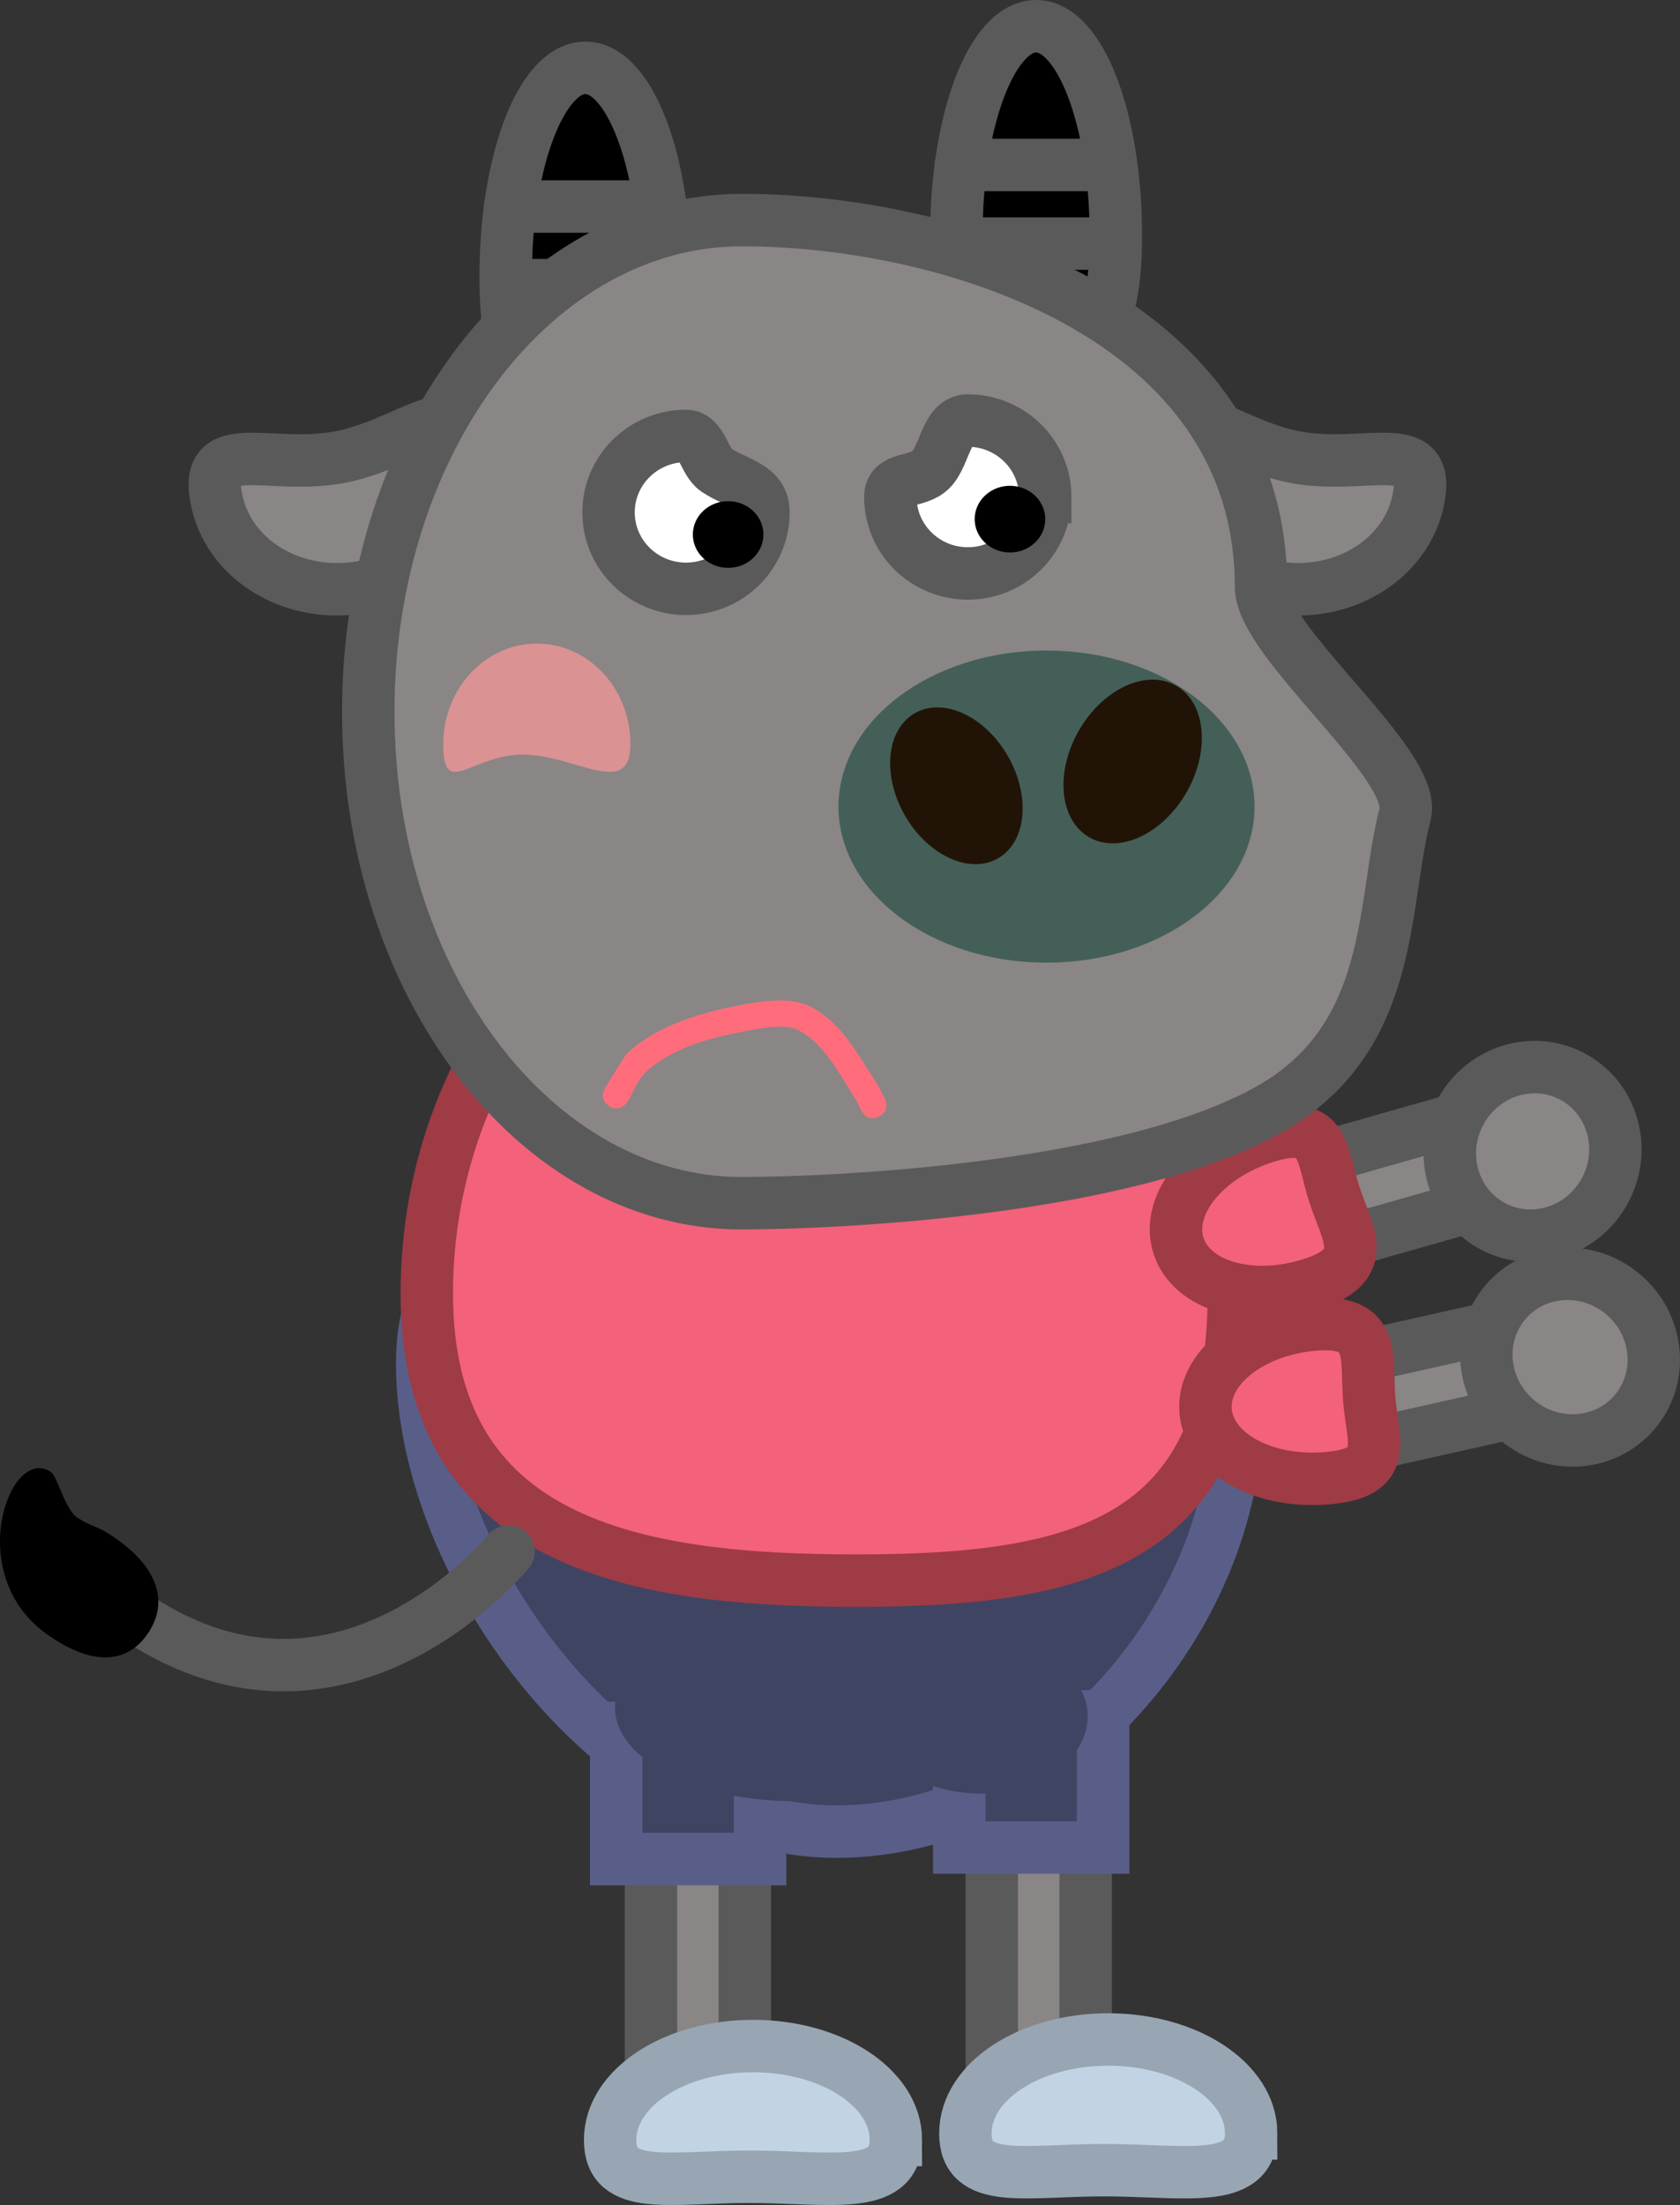 <svg version="1.1" xmlns="http://www.w3.org/2000/svg" xmlns:xlink="http://www.w3.org/1999/xlink" width="160.223" height="210.213" viewBox="0,0,160.223,210.213"><rect x="0" y="0" width="160.223" height="210.213" fill="#333333" stroke="none"/><g transform="translate(-158.626,-74.893)"><g data-paper-data="{&quot;isPaintingLayer&quot;:true}" fill-rule="nonzero" stroke-linejoin="miter" stroke-miterlimit="10" stroke-dasharray="" stroke-dashoffset="0" style="mix-blend-mode: normal"><g stroke="#5b5a5a" stroke-width="5"><path d="M265.045,97.317c0,11.004 -3.405,11.157 -7.605,11.157c-4.2,0 -7.605,-0.154 -7.605,-11.157c0,-11.004 3.405,-19.924 7.605,-19.924c4.2,0 7.605,8.92 7.605,19.924z" fill="#000000" stroke-linecap="butt"/><path d="M250.704,98.114h11.903" fill="none" stroke-linecap="round"/><path d="M250.263,90.619h12.565" fill="none" stroke-linecap="round"/></g><g stroke="#5b5a5a" stroke-width="5"><path d="M222.06,101.285c0,11.004 -3.405,11.157 -7.605,11.157c-4.2,0 -7.605,-0.154 -7.605,-11.157c0,-11.004 3.405,-19.924 7.605,-19.924c4.2,0 7.605,8.92 7.605,19.924z" fill="#000000" stroke-linecap="butt"/><path d="M207.72,102.082h11.903" fill="none" stroke-linecap="round"/><path d="M207.279,94.587h12.565" fill="none" stroke-linecap="round"/></g><path d="M203.296,117.881c1.099,5.925 -3.396,11.727 -10.039,12.959c-6.643,1.232 -12.92,-2.573 -14.018,-8.498c-1.099,-5.925 5.084,-2.624 11.728,-3.856c6.643,-1.232 11.232,-6.53 12.33,-0.605z" fill="#898685" stroke="#5b5a5a" stroke-width="5" stroke-linecap="butt"/><path d="M282.204,118.486c6.643,1.232 12.826,-2.069 11.728,3.856c-1.099,5.925 -7.375,9.73 -14.018,8.498c-6.643,-1.232 -11.138,-7.034 -10.039,-12.959c1.099,-5.925 5.687,-0.627 12.33,0.605z" data-paper-data="{&quot;index&quot;:null}" fill="#898685" stroke="#5b5a5a" stroke-width="5" stroke-linecap="butt"/><g stroke-width="5" stroke-linecap="butt"><path d="M253.212,273.447v-23.748h8.954v23.748z" fill="#898685" stroke="#5b5a5a"/><path d="M277.947,278.28c0,4.945 -6.49,3.504 -14.015,3.504c-7.525,0 -13.236,1.441 -13.236,-3.504c0,-4.945 6.1,-8.954 13.626,-8.954c7.525,0 13.626,4.009 13.626,8.954z" fill="#c2d4e4" stroke="#98a6b3"/></g><g stroke-width="5" stroke-linecap="butt"><path d="M220.708,273.255v-23.748h8.954v23.748z" fill="#898685" stroke="#5b5a5a"/><path d="M244.066,278.907c0,4.945 -6.49,3.504 -14.015,3.504c-7.525,0 -13.236,1.441 -13.236,-3.504c0,-4.945 6.1,-8.954 13.626,-8.954c7.525,0 13.626,4.009 13.626,8.954z" fill="#c2d4e4" stroke="#98a6b3"/></g><g fill="#404463" stroke-linecap="butt"><path d="M276.574,209.358c0,19.719 -17.386,40.153 -38.227,40.153c-20.842,0 -39.453,-24.881 -39.453,-44.601c0,-19.719 20.23,-1.011 41.072,-1.011c20.842,0 36.608,-14.26 36.608,5.459z" stroke="#595e89" stroke-width="5"/><path d="M250.109,251.026v-12.497h13.723v12.497z" stroke="#595e89" stroke-width="5"/><path d="M262.361,238.528c0,4.06 -4.608,7.351 -10.292,7.351c-5.684,0 -10.292,-3.291 -10.292,-7.351c0,-4.06 4.608,-7.351 10.292,-7.351c5.684,0 10.292,3.291 10.292,7.351z" stroke="none" stroke-width="0"/><path d="M217.394,252.127v-12.497h13.723v12.497z" stroke="#595e89" stroke-width="5"/><path d="M251.579,237.671c0,4.94 -7.68,8.944 -17.153,8.944c-9.473,0 -17.153,-4.004 -17.153,-8.944c0,-4.94 7.68,-8.944 17.153,-8.944c9.473,0 17.153,4.004 17.153,8.944z" stroke="none" stroke-width="0"/></g><path d="M276.303,198.209c0,23.815 -14.78,27.375 -36.036,27.375c-21.255,0 -40.937,-3.56 -40.937,-27.375c0,-23.815 17.231,-43.12 38.486,-43.12c21.255,0 38.486,19.306 38.486,43.12z" fill="#f3617a" stroke="#9e3b45" stroke-width="5" stroke-linecap="butt"/><g stroke-width="5" stroke-linecap="butt"><path d="M302.525,188.857l-19.328,5.493l-2.278,-8.014l19.328,-5.493z" data-paper-data="{&quot;index&quot;:null}" fill="#898685" stroke="#5b5a5a"/><path d="M283.719,197.307c-5.78,1.845 -11.466,0.205 -12.701,-3.663c-1.235,-3.868 2.45,-8.499 8.23,-10.344c5.78,-1.845 5.366,1.485 6.601,5.353c1.235,3.868 3.65,6.809 -2.13,8.654z" data-paper-data="{&quot;index&quot;:null}" fill="#f3617a" stroke="#9e3b45"/><path d="M297.815,181.083c2.037,-3.974 6.813,-5.595 10.667,-3.619c3.854,1.976 5.326,6.799 3.289,10.773c-2.037,3.974 -6.813,5.595 -10.667,3.619c-3.854,-1.976 -5.326,-6.799 -3.289,-10.773z" fill="#898685" stroke="#5b5a5a"/></g><g stroke-width="5" stroke-linecap="butt"><path d="M304.207,209.264l-19.608,4.392l-1.821,-8.13l19.608,-4.392z" fill="#898685" stroke="#5b5a5a"/><path d="M283.937,201.171c6.046,-0.508 4.94,3.134 5.28,7.18c0.34,4.046 1.996,6.964 -4.049,7.471c-6.046,0.508 -11.222,-2.361 -11.562,-6.406c-0.34,-4.046 4.286,-7.737 10.332,-8.245z" fill="#f3617a" stroke="#9e3b45"/><path d="M313.441,198.299c3.403,2.892 3.889,7.912 1.085,11.212c-2.804,3.3 -7.837,3.631 -11.24,0.739c-3.403,-2.892 -3.889,-7.912 -1.085,-11.212c2.804,-3.3 7.837,-3.631 11.24,-0.739z" fill="#898685" stroke="#5b5a5a"/></g><path d="M278.892,130.835c0,5.328 14.983,16.929 13.737,21.701c-0.724,2.774 -1.071,5.981 -1.616,9.28c-1.148,6.948 -3.176,14.307 -11.461,18.908c-13.888,7.713 -41.864,8.878 -50.176,8.878c-19.677,0 -35.629,-20.982 -35.629,-46.864c0,-25.882 15.952,-46.864 35.629,-46.864c19.677,0 49.516,9.078 49.516,34.96z" fill="#898685" stroke="#5b5a5a" stroke-width="5" stroke-linecap="butt"/><g stroke-linecap="butt"><g fill="#ffffff" stroke="#5b5a5a" stroke-width="5"><path d="M258.313,122.274c0,4.025 -3.307,7.288 -7.386,7.288c-4.079,0 -7.386,-3.263 -7.386,-7.288c0,-1.99 2.558,-1.294 3.869,-2.609c1.34,-1.345 1.455,-4.679 3.518,-4.679c4.079,0 7.386,3.263 7.386,7.288z"/></g><path d="M258.313,124.385c0,1.756 -1.507,3.179 -3.366,3.179c-1.859,0 -3.366,-1.423 -3.366,-3.179c0,-1.756 1.507,-3.179 3.366,-3.179c1.859,0 3.366,1.423 3.366,3.179z" fill="#000000" stroke="none" stroke-width="0"/></g><g stroke-linecap="butt"><g fill="#ffffff" stroke="#5b5a5a" stroke-width="5"><path d="M231.435,123.741c0,4.025 -3.307,7.288 -7.386,7.288c-4.079,0 -7.386,-3.263 -7.386,-7.288c0,-4.025 3.307,-7.288 7.386,-7.288c1.536,0 1.713,2.463 2.894,3.254c1.957,1.311 4.492,1.524 4.492,4.034z"/></g><path d="M231.435,125.851c0,1.756 -1.507,3.179 -3.366,3.179c-1.859,0 -3.366,-1.423 -3.366,-3.179c0,-1.756 1.507,-3.179 3.366,-3.179c1.859,0 3.366,1.423 3.366,3.179z" fill="#000000" stroke="none" stroke-width="0"/></g><path d="M218.754,145.838c0,5.296 -5.32,0.992 -10.25,0.992c-4.931,0 -7.605,4.304 -7.605,-0.992c0,-5.296 3.997,-9.589 8.928,-9.589c4.931,0 8.928,4.293 8.928,9.589z" fill="#da9292" stroke="none" stroke-width="0" stroke-linecap="butt"/><path d="M278.271,151.79c0,8.218 -8.882,14.879 -19.839,14.879c-10.957,0 -19.839,-6.662 -19.839,-14.879c0,-8.218 8.882,-14.879 19.839,-14.879c10.957,0 19.839,6.662 19.839,14.879z" fill="#445f58" stroke="none" stroke-width="0" stroke-linecap="butt"/><path d="M254.755,146.986c2.192,3.822 1.767,8.182 -0.948,9.74c-2.715,1.557 -6.694,-0.278 -8.885,-4.1c-2.192,-3.822 -1.767,-8.182 0.948,-9.74c2.715,-1.557 6.694,0.278 8.885,4.1z" fill="#211406" stroke="none" stroke-width="0" stroke-linecap="butt"/><path d="M270.794,140.265c2.836,1.626 3.279,6.18 0.99,10.17c-2.289,3.991 -6.443,5.908 -9.278,4.281c-2.836,-1.626 -3.279,-6.18 -0.99,-10.17c2.289,-3.991 6.443,-5.908 9.278,-4.281z" data-paper-data="{&quot;index&quot;:null}" fill="#211406" stroke="none" stroke-width="0" stroke-linecap="butt"/><path d="M242.457,181.336c-1.128,0.564 -1.693,-0.564 -1.693,-0.564l-0.482,-0.986c-1.53,-2.298 -2.883,-5.284 -5.473,-6.665c-1.197,-0.638 -3.324,-0.251 -4.558,-0.03c-3.348,0.599 -7.519,1.594 -10.074,4.063c-0.784,0.758 -1.134,1.863 -1.712,2.788c0,0 -0.669,1.07 -1.739,0.401c-1.07,-0.669 -0.401,-1.739 -0.401,-1.739c0.149,-0.239 1.926,-3.096 2.028,-3.196c2.951,-2.873 7.562,-4.115 11.469,-4.805c1.821,-0.322 4.329,-0.638 6.063,0.236c3.096,1.56 4.685,4.836 6.495,7.547l0.64,1.258c0,0 0.564,1.128 -0.564,1.693z" data-paper-data="{&quot;index&quot;:null}" fill="#ff6d7c" stroke="none" stroke-width="0.5" stroke-linecap="butt"/><path d="M207.125,222.798c0,0 -16.16,19.917 -36.25,5.75" fill="none" stroke="#5b5a5a" stroke-width="5" stroke-linecap="round"/><path d="M169.624,221.528c4.642,3.24 4.843,6.603 3.065,9.151c-1.778,2.548 -4.861,3.315 -9.503,0.075c-8.127,-5.672 -3.685,-18.067 0.242,-15.569c0.726,0.462 1.339,3.615 2.635,4.436c1.558,0.987 1.706,0.613 3.562,1.908z" fill="#000000" stroke="#000000" stroke-width="0" stroke-linecap="butt"/></g></g></svg>